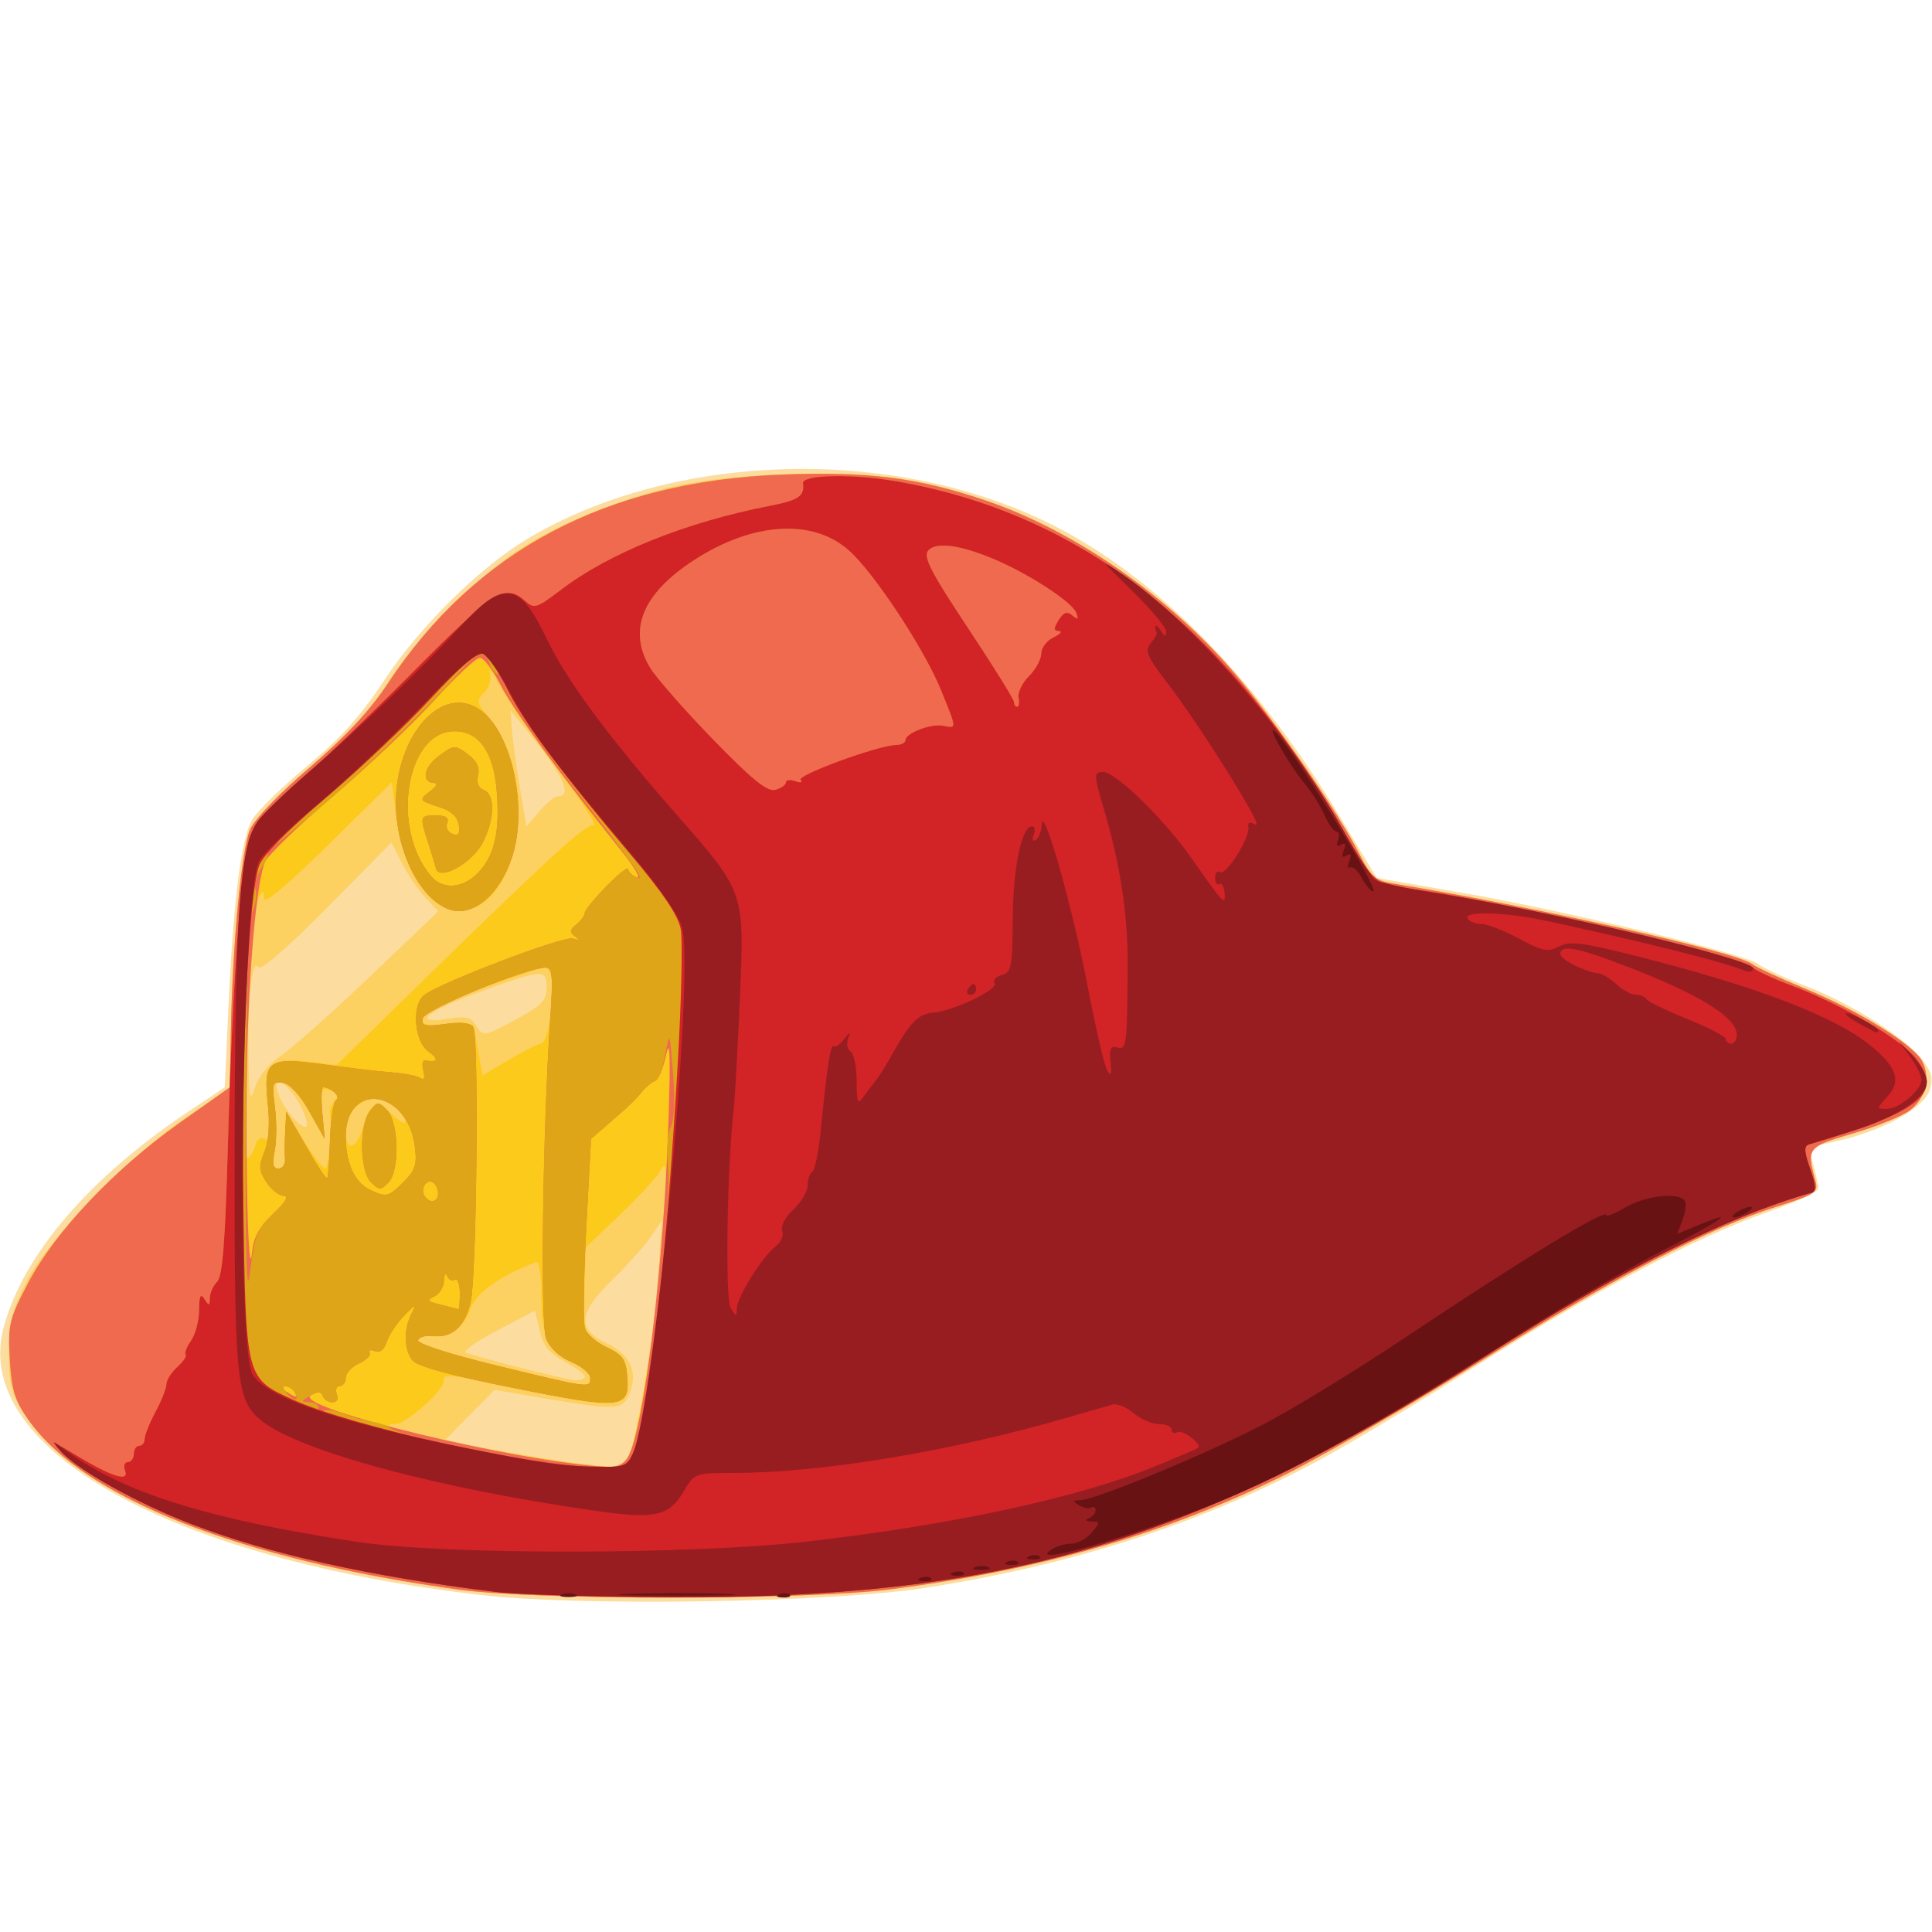 <?xml version="1.0" encoding="UTF-8" standalone="no"?>
<!-- Created with Inkscape (http://www.inkscape.org/) -->

<svg
   xmlns:dc="http://purl.org/dc/elements/1.1/"
   xmlns:cc="http://creativecommons.org/ns#"
   xmlns:rdf="http://www.w3.org/1999/02/22-rdf-syntax-ns#"
   xmlns:svg="http://www.w3.org/2000/svg"
   xmlns="http://www.w3.org/2000/svg"
   xmlns:sodipodi="http://sodipodi.sourceforge.net/DTD/sodipodi-0.dtd"
   xmlns:inkscape="http://www.inkscape.org/namespaces/inkscape"
   width="64"
   height="64"
   viewBox="0 0 64 64"
   id="svg2"
   version="1.1"
   inkscape:version="0.91 r13725"
   sodipodi:docname="icon.svg">
  <defs
     id="defs4" />
  <sodipodi:namedview
     id="base"
     pagecolor="#ffffff"
     bordercolor="#666666"
     borderopacity="1.0"
     inkscape:pageopacity="0.0"
     inkscape:pageshadow="2"
     inkscape:zoom="7.9195959"
     inkscape:cx="52.539311"
     inkscape:cy="14.910154"
     inkscape:document-units="px"
     inkscape:current-layer="layer1"
     showgrid="false"
     units="px"
     inkscape:window-width="1855"
     inkscape:window-height="1056"
     inkscape:window-x="65"
     inkscape:window-y="24"
     inkscape:window-maximized="1" />
  <g
     inkscape:label="Vrstva 1"
     inkscape:groupmode="layer"
     id="layer1"
     transform="translate(0,-988.362)">
    <g
       id="g4695"
       transform="matrix(0.18,0,0,0.18,19.289,834.59)">
      <path
         style="fill:#fcdd9f"
         d="m -18.417,1147.853 c -57.475,-6.555 -94.093,-27.073 -88.063,-49.344 3.609,-13.327 15.761,-27.495 34.059,-39.706 l 6.615,-4.415 0.685,-14.763 c 0.922,-19.877 2.341,-31.039 4.386,-34.511 0.935,-1.587 5.467,-6.01 10.072,-9.83 6.179,-5.125 9.899,-9.262 14.197,-15.786 6.453,-9.795 17.532,-20.756 26.272,-25.991 27.068,-16.215 67.739,-17.277 96.895,-2.53 19.133,9.677 37.617,28.491 52.808,53.754 l 6.694,11.131 15.88,2.76 c 18.985,3.299 52.183,11.297 54.342,13.093 0.846,0.703 4.846,2.545 8.89,4.091 8.364,3.2 18.563,9.739 21.53,13.804 1.597,2.188 1.811,3.303 1.048,5.471 -1.137,3.232 -8.706,7.353 -16.858,9.177 l -5.402,1.209 0.915,3.191 c 0.503,1.755 0.915,3.7 0.915,4.322 0,0.622 -4.162,2.577 -9.25,4.344 -13.007,4.517 -32.08,14.604 -54.25,28.69 -10.45,6.64 -23.725,14.568 -29.5,17.618 -21.329,11.267 -44.703,18.754 -71.5,22.904 -17.279,2.676 -62.982,3.415 -81.381,1.317 z"
         id="path4711"
         inkscape:connector-curvature="0" />
      <path
         style="fill:#fcd061"
         d="m -22.667,1146.842 c -32.083,-4.378 -57.254,-12.579 -71.368,-23.253 -2.75,-2.08 -6.463,-5.957 -8.25,-8.617 -2.865,-4.263 -3.25,-5.632 -3.25,-11.563 0,-5.561 0.554,-7.839 3.193,-13.137 3.981,-7.991 18.988,-23.397 29.88,-30.673 l 7.573,-5.059 0.222,-10.839 c 0.326,-15.913 1.956,-32.982 3.504,-36.686 0.794,-1.899 5.322,-6.635 10.937,-11.437 6.704,-5.734 10.986,-10.377 14.256,-15.456 5.578,-8.665 17.936,-20.958 25.749,-25.614 7.082,-4.221 15.511,-7.64 25.444,-10.321 9.842,-2.657 32.122,-3.602 43.118,-1.829 22.71,3.662 45.331,16.789 61.669,35.789 7.213,8.389 19.083,25.573 22.991,33.286 2.124,4.191 2.952,4.919 6.208,5.454 26.84,4.411 63.218,12.578 66.12,14.844 0.75,0.586 5.25,2.668 10,4.628 9.572,3.949 19.63,10.19 21.224,13.167 1.624,3.035 0.658,6.955 -2.246,9.114 -1.462,1.086 -6.187,3.001 -10.5,4.254 -8.299,2.412 -8.525,2.688 -6.934,8.481 0.658,2.397 0.336,2.625 -7.004,4.952 -12.59,3.992 -29.743,12.929 -54.021,28.148 -12.585,7.889 -28.803,17.324 -36.04,20.967 -21.599,10.873 -45.283,17.781 -73.185,21.344 -15.568,1.988 -64.874,2.023 -79.29,0.056 z M 8.944,1121.064 c 1.662,-3.978 4.246,-20.831 5.09,-33.202 l 0.614,-9 -2.007,3 c -1.104,1.65 -4.316,5.241 -7.137,7.979 -6.322,6.137 -6.525,9.086 -0.81,11.768 4.245,1.992 5.675,5.471 3.873,9.426 -1.289,2.829 -2.407,2.85 -17.16,0.324 l -7.556,-1.294 -4.535,4.6 -4.535,4.6 4.592,0.98 c 4.895,1.045 15.638,2.846 20.592,3.451 7.211,0.881 7.554,0.781 8.98,-2.631 z m -8.483,-13.452 c -0.001,-0.412 -1.675,-1.65 -3.719,-2.75 -2.828,-1.522 -3.923,-2.88 -4.58,-5.681 l -0.864,-3.681 -6.996,3.655 c -3.848,2.01 -6.398,3.856 -5.667,4.101 3.866,1.298 18.572,4.994 20.079,5.046 0.963,0.033 1.749,-0.277 1.747,-0.689 z m -52.67,-50.429 c -2.271,-3.888 -4.879,-5.134 -3.83,-1.829 0.933,2.94 4.866,7.418 5.32,6.057 0.196,-0.587 -0.475,-2.49 -1.49,-4.228 z m -3.125,-8.712 c 2.108,-1.435 9.458,-7.974 16.335,-14.533 l 12.503,-11.924 -2.408,-2.576 c -1.324,-1.417 -3.261,-4.273 -4.303,-6.347 l -1.895,-3.771 -11.895,12.043 c -7.115,7.204 -12.169,11.6 -12.576,10.94 -1.159,-1.875 -1.969,4.838 -1.862,15.434 0.088,8.775 0.246,9.673 1.185,6.734 0.669,-2.095 2.548,-4.388 4.915,-6 z m 48.781,-12.359 c 0.021,-3.524 -0.698,-3.487 -12.068,0.624 -10,3.615 -13.068,6.154 -6.088,5.038 3.342,-0.534 4.22,-0.308 5.259,1.356 1.224,1.96 1.356,1.938 7.064,-1.135 4.906,-2.642 5.819,-3.563 5.833,-5.882 z m 1.93,-35.25 c 3.041,0 1.104,-4.041 -6.19,-12.913 l -2.394,-2.912 0.245,3.412 c 0.135,1.877 0.791,6.681 1.458,10.675 l 1.213,7.263 2.374,-2.763 c 1.306,-1.52 2.788,-2.763 3.294,-2.763 z"
         id="path4709"
         inkscape:connector-curvature="0" />
      <path
         style="fill:#fcca1a"
         d="m -22.667,1146.842 c -40.175,-5.482 -69.217,-16.94 -79.299,-31.285 -2.475,-3.521 -3.077,-5.497 -3.396,-11.137 -0.36,-6.367 -0.117,-7.372 3.402,-14.067 4.924,-9.37 15.778,-20.853 27.695,-29.301 l 9.38,-6.649 0.22,-10.77 c 0.324,-15.849 1.957,-32.919 3.502,-36.617 0.795,-1.902 5.338,-6.649 10.999,-11.49 6.546,-5.599 11.167,-10.564 14.385,-15.456 16.066,-24.421 40.206,-37.214 72.541,-38.442 15.895,-0.604 25.145,0.58 37.585,4.81 16.164,5.496 33.436,17.491 45.663,31.71 7.213,8.389 19.083,25.573 22.991,33.286 2.124,4.191 2.952,4.919 6.208,5.454 26.84,4.411 63.218,12.578 66.12,14.844 0.75,0.586 5.25,2.668 10,4.628 9.572,3.949 19.63,10.19 21.224,13.167 1.624,3.035 0.658,6.955 -2.246,9.114 -1.462,1.086 -6.187,3.001 -10.5,4.254 -8.299,2.412 -8.525,2.688 -6.934,8.481 0.658,2.397 0.336,2.625 -7.004,4.952 -12.59,3.992 -29.743,12.929 -54.021,28.148 -12.585,7.889 -28.803,17.324 -36.04,20.967 -21.599,10.873 -45.283,17.781 -73.185,21.344 -15.568,1.988 -64.874,2.023 -79.29,0.056 z M 8.485,1122.324 c 2.315,-4.326 7.033,-38.395 6.949,-50.184 -0.026,-3.682 -0.186,-4 -1.144,-2.278 -0.613,1.1 -3.938,4.7 -7.388,8 l -6.274,6 -0.196,6.5 c -0.294,9.748 -0.263,9.845 3.784,11.744 3.211,1.506 3.794,2.289 4.056,5.442 0.493,5.924 -1.239,6.195 -17.693,2.768 -16.175,-3.369 -16.114,-3.362 -16.114,-1.776 0,1.657 -6.93,7.821 -8.792,7.821 -8.306,0 28.209,7.37 39.007,7.873 1.795,0.084 3.084,-0.564 3.805,-1.911 z m -7.02,-14.449 c 0,-0.818 -1.578,-2.146 -3.506,-2.952 -4.252,-1.776 -5.494,-4.65 -5.494,-12.71 0,-3.31 -0.399,-5.868 -0.888,-5.685 -6.674,2.506 -11.152,5.671 -12.154,8.591 -1.24,3.613 -3.934,5.514 -7.154,5.048 -1.165,-0.168 -2.282,0.174 -2.483,0.761 -0.215,0.629 5.706,2.545 14.407,4.662 17.323,4.215 17.272,4.209 17.272,2.284 z m -56.17,-40.263 c -0.081,-0.963 -0.075,-3.324 0.012,-5.248 l 0.158,-3.498 3.227,5.248 c 1.775,2.886 3.575,5.248 4,5.248 0.662,0 1.309,-7.831 0.856,-10.355 -0.084,-0.47 0.367,-1.483 1.004,-2.25 0.637,-0.767 0.914,-1.395 0.617,-1.395 -0.297,0 -1.2,-0.253 -2.007,-0.563 -1.198,-0.46 -1.384,0.317 -1.017,4.25 l 0.449,4.813 -2.815,-5 c -1.751,-3.11 -3.6,-5.112 -4.892,-5.297 -1.925,-0.275 -2.032,0.053 -1.46,4.507 0.339,2.642 0.318,6.263 -0.047,8.047 -0.49,2.394 -0.307,3.243 0.699,3.243 0.749,0 1.296,-0.787 1.215,-1.75 z m -5.514,-2.351 c 0.351,-1.342 0.992,-1.827 1.776,-1.343 0.944,0.583 1.085,-0.758 0.613,-5.815 -0.768,-8.222 0.167,-9.273 7.475,-8.407 l 5.144,0.609 13.088,-12.795 c 25.939,-25.358 32.8,-31.644 34.21,-31.349 0.789,0.165 -2.162,-4.431 -6.557,-10.214 -4.395,-5.783 -9.146,-12.668 -10.557,-15.3 -1.412,-2.632 -2.313,-3.82 -2.003,-2.641 0.338,1.286 -0.083,2.791 -1.052,3.759 -1.486,1.486 -1.412,1.856 0.941,4.653 5.144,6.113 6.938,17.677 4.055,26.138 -5.316,15.603 -18.814,10.398 -21.166,-8.163 l -0.783,-6.176 -11.75,11.582 c -7.561,7.453 -11.755,10.954 -11.765,9.822 -0.012,-1.413 -0.191,-1.484 -0.903,-0.358 -1.607,2.538 -3.77,48.098 -2.284,48.098 0.533,0 1.217,-0.945 1.519,-2.101 z m 19.904,-3.668 c 1.111,-4.287 2.496,-4.847 5.354,-2.162 2.725,2.56 3.33,1.587 0.771,-1.241 -3.419,-3.777 -9.345,-0.981 -9.345,4.41 0,3.828 2.141,3.158 3.22,-1.007 z m 32.699,-15.231 c 1.044,0 2.081,-5.044 2.081,-10.125 0,-2.585 -0.449,-3.875 -1.349,-3.875 -0.742,0 -6.029,1.731 -11.75,3.846 -11.861,4.386 -14.347,7.104 -6.24,6.82 l 4.776,-0.167 0.874,4.669 0.874,4.669 4.951,-2.919 c 2.723,-1.605 5.325,-2.919 5.782,-2.919 z"
         id="path4707"
         inkscape:connector-curvature="0" />
      <path
         style="fill:#f06a4f"
         d="m -22.667,1146.842 c -40.175,-5.482 -69.217,-16.94 -79.299,-31.285 -2.475,-3.521 -3.077,-5.497 -3.396,-11.137 -0.36,-6.367 -0.117,-7.372 3.402,-14.067 4.924,-9.37 15.778,-20.853 27.695,-29.301 l 9.38,-6.649 0.22,-10.77 c 0.324,-15.849 1.957,-32.919 3.502,-36.617 0.795,-1.902 5.338,-6.649 10.999,-11.49 6.546,-5.599 11.167,-10.564 14.385,-15.456 16.066,-24.421 40.206,-37.214 72.541,-38.442 15.895,-0.604 25.145,0.58 37.585,4.81 16.164,5.496 33.436,17.491 45.663,31.71 7.213,8.389 19.083,25.573 22.991,33.286 2.124,4.191 2.952,4.919 6.208,5.454 26.84,4.411 63.218,12.578 66.12,14.844 0.75,0.586 5.25,2.668 10,4.628 9.572,3.949 19.63,10.19 21.224,13.167 1.624,3.035 0.658,6.955 -2.246,9.114 -1.462,1.086 -6.187,3.001 -10.5,4.254 -8.299,2.412 -8.525,2.688 -6.934,8.481 0.658,2.397 0.336,2.625 -7.004,4.952 -12.59,3.992 -29.743,12.929 -54.021,28.148 -12.585,7.889 -28.803,17.324 -36.04,20.967 -21.599,10.873 -45.283,17.781 -73.185,21.344 -15.568,1.988 -64.874,2.023 -79.29,0.056 z M 8.485,1122.324 c 2.963,-5.537 6.557,-35.669 7.39,-61.962 0.374,-11.814 0.251,-15.223 -0.434,-12.003 -0.526,2.473 -1.436,4.657 -2.022,4.852 -0.586,0.195 -1.603,1.006 -2.26,1.801 -1.512,1.831 -2.443,2.724 -6.371,6.111 l -3.177,2.739 -0.882,16.5 c -0.485,9.075 -0.597,17.351 -0.249,18.392 0.348,1.041 2.175,2.617 4.059,3.503 2.866,1.348 3.475,2.212 3.732,5.293 0.5,6.001 -0.978,6.156 -20.858,2.186 -11.809,-2.358 -17.853,-4.013 -18.699,-5.12 -1.545,-2.022 -1.607,-5.678 -0.146,-8.569 0.968,-1.915 0.798,-1.867 -1.376,0.389 -1.364,1.415 -2.801,3.585 -3.194,4.822 -0.453,1.428 -1.248,2.044 -2.175,1.688 -0.804,-0.308 -1.227,-0.182 -0.941,0.281 0.286,0.463 -0.59,1.349 -1.948,1.967 -1.358,0.619 -2.469,1.81 -2.469,2.646 0,0.837 -0.498,1.522 -1.107,1.522 -0.609,0 -0.848,0.675 -0.531,1.5 0.341,0.888 0.011,1.5 -0.81,1.5 -0.762,0 -1.559,-0.522 -1.772,-1.16 -0.271,-0.814 -0.921,-0.861 -2.178,-0.157 -3.911,2.188 38.541,12.442 54.613,13.191 1.795,0.084 3.084,-0.564 3.805,-1.911 z m -61.52,-11.962 c -0.34,-0.55 -1.154,-0.993 -1.809,-0.985 -0.716,0.01 -0.592,0.402 0.309,0.985 1.921,1.242 2.267,1.242 1.5,0 z m 54.5,-2.487 c 0,-0.818 -1.578,-2.146 -3.506,-2.952 -2.144,-0.896 -3.935,-2.552 -4.61,-4.263 -1.102,-2.795 -0.643,-38.24 0.764,-59.048 0.527,-7.797 0.392,-9.25 -0.86,-9.25 -3.51,0 -22.302,7.761 -22.61,9.337 -0.273,1.397 0.346,1.553 4.118,1.036 2.992,-0.41 4.685,-0.211 5.193,0.61 1.043,1.687 0.625,45.604 -0.48,50.491 -1.028,4.546 -3.425,6.734 -6.917,6.316 -1.33,-0.159 -2.58,0.191 -2.777,0.778 -0.211,0.627 5.728,2.549 14.413,4.662 17.323,4.215 17.272,4.209 17.272,2.284 z m -24,-15.572 c 0,-1.683 -0.412,-2.805 -0.915,-2.494 -0.503,0.311 -1.142,-1e-4 -1.421,-0.691 -0.279,-0.691 -0.542,-0.292 -0.585,0.887 -0.043,1.179 -0.866,2.487 -1.829,2.907 -1.436,0.627 -1.212,0.894 1.25,1.489 1.65,0.399 3.112,0.778 3.25,0.843 0.138,0.065 0.25,-1.258 0.25,-2.941 z m -34.357,-14.641 c 2.268,-2.139 2.954,-3.3 1.951,-3.3 -0.851,0 -2.287,-1.128 -3.19,-2.506 -1.392,-2.124 -1.45,-2.968 -0.385,-5.541 0.809,-1.954 1.039,-5.121 0.645,-8.893 -0.848,-8.111 -0.022,-8.671 10.607,-7.203 4.526,0.625 10.032,1.268 12.234,1.429 2.203,0.161 4.523,0.613 5.157,1.005 0.777,0.48 0.978,0.047 0.617,-1.332 -0.294,-1.124 -0.14,-1.972 0.343,-1.883 2.363,0.433 2.606,-0.228 0.6,-1.633 -2.592,-1.815 -3.128,-8.447 -0.837,-10.348 2.638,-2.189 25.729,-10.989 27.418,-10.449 1.246,0.398 1.352,0.295 0.399,-0.39 -1.044,-0.75 -0.995,-1.184 0.25,-2.217 0.851,-0.706 1.547,-1.661 1.547,-2.121 0,-0.46 1.8,-2.674 4,-4.918 2.2,-2.244 4,-3.661 4,-3.147 0,0.513 0.711,1.206 1.581,1.54 0.869,0.334 -0.505,-1.981 -3.053,-5.143 -10.555,-13.097 -19.71,-25.677 -22.059,-30.312 -1.376,-2.716 -3.084,-4.938 -3.794,-4.938 -0.711,0 -4.497,3.532 -8.413,7.848 -3.917,4.317 -12.276,12.238 -18.578,17.603 -6.301,5.365 -11.931,10.796 -12.511,12.069 -1.578,3.463 -3.04,19.975 -3.364,37.98 -0.318,17.707 0.298,40.242 0.932,34.05 0.298,-2.915 1.321,-4.815 3.903,-7.25 z m 32.357,-56.019 c -4.671,-1.687 -8.66,-8.531 -9.59,-16.456 -1.578,-13.448 7.367,-25.476 15.152,-20.375 5.915,3.876 9.068,18.129 6.032,27.269 -2.318,6.978 -7.321,11.105 -11.594,9.563 z m 5.525,-6.902 c 2.911,-3.141 3.873,-7.559 3.259,-14.966 -0.593,-7.15 -3.277,-10.912 -7.784,-10.912 -8.949,0 -11.796,18.061 -4.217,26.75 2.202,2.525 5.939,2.152 8.742,-0.872 z m -7.91,-0.615 c -0.183,-0.695 -0.846,-2.87 -1.474,-4.835 -1.543,-4.828 -1.513,-4.929 1.466,-4.929 1.839,0 2.447,0.418 2.063,1.417 -0.299,0.779 0.134,1.677 0.962,1.995 1.109,0.426 1.422,-0.01 1.187,-1.647 -0.207,-1.446 -1.37,-2.568 -3.319,-3.205 -4.085,-1.335 -4.116,-1.383 -1.927,-3.039 1.06,-0.802 1.413,-1.472 0.784,-1.49 -2.48,-0.069 -2.063,-2.873 0.735,-4.942 2.84,-2.1 3.006,-2.111 5.355,-0.378 1.675,1.236 2.267,2.441 1.914,3.903 -0.326,1.353 0.057,2.332 1.064,2.719 2.094,0.803 2.011,5.3 -0.177,9.617 -1.916,3.78 -8.011,7.179 -8.633,4.814 z m 0.385,59.795 c 0,-0.792 -0.419,-1.7 -0.931,-2.016 -1.189,-0.735 -2.385,1.138 -1.569,2.457 0.92,1.488 2.5,1.209 2.5,-0.441 z m -6.333,-2.135 c 2.173,-2.173 2.492,-3.206 2.037,-6.598 -1.4,-10.439 -12.703,-11.967 -12.703,-1.718 0,4.791 1.617,8.392 4.364,9.723 3.111,1.506 3.47,1.426 6.303,-1.406 z m -6.024,0.076 c -2.076,-2.076 -2.205,-10.359 -0.204,-13.059 1.338,-1.805 1.557,-1.825 3.114,-0.291 2.244,2.209 2.434,11.292 0.281,13.445 -1.398,1.398 -1.708,1.389 -3.191,-0.094 z m -7.536,-7.825 c 0.102,-3.705 0.618,-7.005 1.146,-7.331 0.89,-0.55 -0.891,-2.292 -2.38,-2.329 -0.345,-0.01 -0.428,2.122 -0.185,4.735 l 0.442,4.75 -2.815,-5 c -1.751,-3.11 -3.6,-5.112 -4.892,-5.297 -1.925,-0.275 -2.032,0.053 -1.46,4.507 0.339,2.642 0.318,6.263 -0.047,8.047 -0.49,2.394 -0.307,3.243 0.699,3.243 0.749,0 1.296,-0.787 1.215,-1.75 -0.081,-0.963 -0.06,-3.325 0.047,-5.25 l 0.193,-3.5 3.583,6.298 c 1.971,3.464 3.737,6.144 3.926,5.956 0.188,-0.188 0.426,-3.374 0.528,-7.079 z"
         id="path4705"
         inkscape:connector-curvature="0" />
      <path
         style="fill:#dfa518"
         d="m -16.036,1147.248 c -23.08,-2.84 -41.651,-6.99 -55.991,-12.511 -9.916,-3.818 -20.907,-9.943 -24.011,-13.382 -1.652,-1.829 -1.131,-1.689 3.002,0.813 6.448,3.903 9.714,4.917 8.887,2.76 -0.33,-0.861 -0.103,-1.565 0.506,-1.565 0.609,0 1.107,-0.675 1.107,-1.5 0,-0.825 0.45,-1.5 1,-1.5 0.55,0 1,-0.569 1,-1.265 0,-0.696 0.9,-2.944 2,-4.996 1.1,-2.052 2,-4.338 2,-5.08 0,-0.742 0.903,-2.166 2.006,-3.164 1.103,-0.999 1.794,-2.027 1.535,-2.286 -0.259,-0.259 0.188,-1.412 0.994,-2.562 0.806,-1.15 1.472,-3.679 1.48,-5.619 0.011,-2.646 0.258,-3.152 0.985,-2.027 0.837,1.295 0.971,1.271 0.985,-0.179 0.008,-0.923 0.616,-2.279 1.349,-3.013 0.998,-0.999 1.499,-7.368 1.988,-25.321 0.739,-27.088 2.295,-50.186 3.753,-55.699 0.739,-2.796 2.886,-5.376 8.703,-10.462 4.247,-3.713 14.108,-13.181 21.913,-21.039 14.621,-14.72 16.724,-16.032 20.383,-12.72 1.591,1.44 2.12,1.271 6.499,-2.072 8.942,-6.826 23.081,-12.501 38.676,-15.523 5.101,-0.989 6.207,-1.759 5.904,-4.114 -0.204,-1.59 9.079,-1.775 17.281,-0.343 33.162,5.789 59.504,25.931 80.52,61.569 7.665,12.998 7.244,12.588 13.75,13.38 15.149,1.844 62.085,12.579 63.252,14.468 0.307,0.497 3.705,2.085 7.551,3.529 8.759,3.289 19.701,9.72 22.422,13.178 5.149,6.546 1.082,9.841 -19.65,15.919 -0.938,0.275 -0.887,1.304 0.221,4.443 1.107,3.138 1.158,4.166 0.221,4.435 -15.857,4.541 -35.165,14.264 -60.721,30.577 -53.079,33.881 -88.241,44.177 -149.788,43.862 -13.591,-0.07 -27.862,-0.514 -31.712,-0.988 z m 25.353,-25.462 c 2.7,-5.926 7.364,-45.275 6.408,-54.063 -0.248,-2.277 0.014,-5.006 0.581,-6.066 0.624,-1.166 0.783,-5.061 0.402,-9.861 -0.616,-7.769 -0.646,-7.84 -1.427,-3.437 -0.439,2.473 -1.277,4.657 -1.863,4.852 -0.586,0.195 -1.603,1.006 -2.26,1.801 -1.512,1.831 -2.443,2.724 -6.371,6.111 l -3.177,2.739 -0.882,16.5 c -0.485,9.075 -0.597,17.351 -0.249,18.392 0.348,1.041 2.175,2.617 4.059,3.503 2.866,1.348 3.475,2.212 3.732,5.293 0.5,6.001 -0.978,6.156 -20.858,2.186 -11.809,-2.358 -17.853,-4.013 -18.699,-5.12 -1.545,-2.022 -1.607,-5.678 -0.146,-8.569 0.968,-1.915 0.798,-1.867 -1.376,0.389 -1.364,1.415 -2.801,3.585 -3.194,4.822 -0.453,1.428 -1.248,2.044 -2.175,1.688 -0.804,-0.308 -1.227,-0.182 -0.941,0.281 0.286,0.463 -0.59,1.349 -1.948,1.967 -1.358,0.619 -2.469,1.81 -2.469,2.646 0,0.837 -0.498,1.522 -1.107,1.522 -0.609,0 -0.848,0.675 -0.531,1.5 0.341,0.888 0.011,1.5 -0.81,1.5 -0.762,0 -1.559,-0.522 -1.772,-1.16 -0.289,-0.868 -0.876,-0.876 -2.333,-0.03 -1.731,1.004 -1.753,1.133 -0.197,1.16 0.963,0.017 1.75,0.507 1.75,1.089 0,0.583 0.412,0.804 0.916,0.493 0.504,-0.311 2.191,-0.052 3.75,0.576 1.559,0.628 3.88,1.279 5.159,1.447 1.279,0.168 2.874,0.761 3.546,1.318 0.671,0.557 6.825,2.133 13.675,3.502 14.976,2.993 16.859,3.263 24.044,3.456 5.103,0.137 5.692,-0.074 6.763,-2.426 z m -62.312,-11.357 c -0.363,-0.587 -1.1,-1.067 -1.64,-1.067 -0.539,0 -0.4,0.63 0.309,1.399 1.436,1.558 2.357,1.328 1.331,-0.333 z m 54.459,-2.553 c 0,-0.818 -1.578,-2.146 -3.506,-2.952 -2.144,-0.896 -3.935,-2.552 -4.61,-4.263 -1.102,-2.795 -0.643,-38.24 0.764,-59.048 0.527,-7.797 0.392,-9.25 -0.86,-9.25 -3.51,0 -22.302,7.761 -22.61,9.337 -0.273,1.397 0.346,1.553 4.118,1.036 2.992,-0.41 4.685,-0.211 5.193,0.61 1.043,1.687 0.625,45.604 -0.48,50.491 -1.028,4.546 -3.425,6.734 -6.917,6.316 -1.33,-0.159 -2.58,0.191 -2.777,0.778 -0.211,0.627 5.728,2.549 14.413,4.662 17.323,4.215 17.272,4.209 17.272,2.284 z m -58.275,-30.263 c 2.238,-2.129 2.883,-3.25 1.869,-3.25 -0.851,0 -2.287,-1.128 -3.19,-2.506 -1.392,-2.124 -1.45,-2.968 -0.385,-5.541 0.809,-1.954 1.039,-5.121 0.645,-8.893 -0.848,-8.111 -0.022,-8.671 10.607,-7.203 4.526,0.625 10.032,1.268 12.234,1.429 2.203,0.161 4.523,0.613 5.157,1.005 0.777,0.48 0.978,0.047 0.617,-1.332 -0.294,-1.124 -0.14,-1.972 0.343,-1.883 2.363,0.433 2.606,-0.228 0.6,-1.633 -2.592,-1.815 -3.128,-8.447 -0.837,-10.348 2.638,-2.189 25.729,-10.989 27.418,-10.449 1.246,0.398 1.352,0.295 0.399,-0.39 -1.044,-0.75 -0.995,-1.184 0.25,-2.217 0.851,-0.706 1.547,-1.661 1.547,-2.121 0,-0.46 1.8,-2.674 4,-4.918 2.2,-2.244 4,-3.661 4,-3.147 0,0.513 0.706,1.204 1.569,1.536 1.532,0.588 0.497,-0.897 -11.425,-16.388 -7.681,-9.98 -13.144,-18.184 -13.144,-19.737 0,-0.695 -0.42,-1.263 -0.933,-1.263 -0.513,0 -1.215,-0.891 -1.561,-1.98 -0.817,-2.575 -2.253,-2.198 -5.427,1.425 -6.974,7.962 -21.868,22.153 -30.369,28.936 -3.184,2.54 -5.495,4.619 -5.135,4.619 0.36,0 -0.107,1.161 -1.037,2.581 -0.93,1.419 -1.444,3.223 -1.143,4.009 0.301,0.785 0.042,2.662 -0.576,4.169 -0.753,1.835 -1.157,14.474 -1.225,38.241 -0.073,25.646 0.151,33.418 0.806,28 0.807,-6.677 1.282,-7.857 4.324,-10.75 z m 32.275,-55.969 c -4.671,-1.687 -8.66,-8.531 -9.59,-16.456 -1.578,-13.448 7.367,-25.476 15.152,-20.375 5.915,3.876 9.068,18.129 6.032,27.269 -2.318,6.978 -7.321,11.105 -11.594,9.563 z m 5.525,-6.902 c 2.911,-3.141 3.873,-7.559 3.259,-14.966 -0.593,-7.15 -3.277,-10.912 -7.784,-10.912 -8.949,0 -11.796,18.061 -4.217,26.75 2.202,2.525 5.939,2.152 8.742,-0.872 z m -7.91,-0.615 c -0.183,-0.695 -0.846,-2.87 -1.474,-4.835 -1.543,-4.828 -1.513,-4.929 1.466,-4.929 1.839,0 2.447,0.418 2.063,1.417 -0.299,0.779 0.134,1.677 0.962,1.995 1.109,0.426 1.422,-0.01 1.187,-1.647 -0.207,-1.446 -1.37,-2.568 -3.319,-3.205 -4.085,-1.335 -4.116,-1.383 -1.927,-3.039 1.06,-0.802 1.413,-1.472 0.784,-1.49 -2.48,-0.069 -2.063,-2.873 0.735,-4.942 2.84,-2.1 3.006,-2.111 5.355,-0.378 1.675,1.236 2.267,2.441 1.914,3.903 -0.326,1.353 0.057,2.332 1.064,2.719 2.094,0.803 2.011,5.3 -0.177,9.617 -1.916,3.78 -8.011,7.179 -8.633,4.814 z m 4.385,78.177 c 0,-1.683 -0.412,-2.805 -0.915,-2.494 -0.503,0.311 -1.142,-1e-4 -1.421,-0.691 -0.279,-0.691 -0.542,-0.292 -0.585,0.887 -0.043,1.179 -0.866,2.487 -1.829,2.907 -1.436,0.627 -1.212,0.894 1.25,1.489 1.65,0.399 3.112,0.778 3.25,0.843 0.138,0.065 0.25,-1.258 0.25,-2.941 z m -4,-18.382 c 0,-0.792 -0.419,-1.7 -0.931,-2.016 -1.189,-0.735 -2.385,1.138 -1.569,2.457 0.92,1.488 2.5,1.209 2.5,-0.441 z m -6.333,-2.135 c 2.173,-2.173 2.492,-3.206 2.037,-6.598 -1.4,-10.439 -12.703,-11.967 -12.703,-1.718 0,4.791 1.617,8.392 4.364,9.723 3.111,1.506 3.47,1.426 6.303,-1.406 z m -6.024,0.076 c -2.076,-2.076 -2.205,-10.359 -0.204,-13.059 1.338,-1.805 1.557,-1.825 3.114,-0.291 2.244,2.209 2.434,11.292 0.281,13.445 -1.398,1.398 -1.708,1.389 -3.191,-0.094 z m -7.536,-7.825 c 0.102,-3.705 0.618,-7.005 1.146,-7.331 0.89,-0.55 -0.891,-2.292 -2.38,-2.329 -0.345,-0.01 -0.428,2.122 -0.185,4.735 l 0.442,4.75 -2.815,-5 c -1.751,-3.11 -3.6,-5.112 -4.892,-5.297 -1.925,-0.275 -2.032,0.053 -1.46,4.507 0.339,2.642 0.318,6.263 -0.047,8.047 -0.49,2.394 -0.307,3.243 0.699,3.243 0.749,0 1.296,-0.787 1.215,-1.75 -0.081,-0.963 -0.06,-3.325 0.047,-5.25 l 0.193,-3.5 3.583,6.298 c 1.971,3.464 3.737,6.144 3.926,5.956 0.188,-0.188 0.426,-3.374 0.528,-7.079 z M 37.464,998.277 c 0,-0.469 0.787,-0.569 1.75,-0.224 0.963,0.345 1.396,0.24 0.964,-0.234 -0.785,-0.86 14.217,-6.353 17.536,-6.421 0.963,-0.02 1.75,-0.413 1.75,-0.875 0,-1.315 4.667,-3.11 6.944,-2.671 2.548,0.491 2.563,0.719 -0.409,-6.595 -3.086,-7.594 -12.388,-21.68 -16.98,-25.712 -6.678,-5.863 -17.619,-5.172 -28.396,1.793 -9.579,6.191 -12.333,12.946 -8.107,19.879 1.125,1.845 6.32,7.76 11.544,13.144 7.186,7.405 9.975,9.665 11.451,9.279 1.074,-0.281 1.952,-0.894 1.952,-1.362 z m 42.819,-15.615 c -0.18,-0.935 0.687,-2.715 1.927,-3.955 1.24,-1.24 2.254,-3.106 2.254,-4.147 0,-1.041 1.012,-2.381 2.25,-2.978 1.238,-0.597 1.684,-1.116 0.992,-1.153 -0.997,-0.054 -1.006,-0.473 -0.041,-2.017 0.916,-1.466 1.543,-1.679 2.531,-0.859 1.012,0.84 1.174,0.724 0.702,-0.504 -0.724,-1.888 -8.125,-6.786 -14.443,-9.559 -6.575,-2.886 -11.369,-3.584 -12.797,-1.863 -0.947,1.141 0.485,3.925 7.314,14.216 4.671,7.038 8.492,13.184 8.492,13.657 0,0.473 0.258,0.86 0.573,0.86 0.315,0 0.426,-0.765 0.246,-1.7 z"
         id="path4703"
         inkscape:connector-curvature="0" />
      <path
         style="fill:#d22327"
         d="m -16.036,1147.248 c -23.08,-2.84 -41.651,-6.99 -55.991,-12.511 -9.916,-3.818 -20.907,-9.943 -24.011,-13.382 -1.652,-1.829 -1.131,-1.689 3.002,0.813 6.448,3.903 9.714,4.917 8.887,2.76 -0.33,-0.861 -0.103,-1.565 0.506,-1.565 0.609,0 1.107,-0.675 1.107,-1.5 0,-0.825 0.45,-1.5 1,-1.5 0.55,0 1,-0.569 1,-1.265 0,-0.696 0.9,-2.944 2,-4.996 1.1,-2.052 2,-4.338 2,-5.08 0,-0.742 0.903,-2.166 2.006,-3.164 1.103,-0.999 1.794,-2.027 1.535,-2.286 -0.259,-0.259 0.188,-1.412 0.994,-2.562 0.806,-1.15 1.472,-3.679 1.48,-5.619 0.011,-2.646 0.258,-3.152 0.985,-2.027 0.837,1.295 0.971,1.271 0.985,-0.179 0.008,-0.923 0.616,-2.279 1.349,-3.013 0.998,-0.999 1.499,-7.368 1.988,-25.321 0.739,-27.088 2.295,-50.186 3.753,-55.699 0.739,-2.796 2.886,-5.376 8.703,-10.462 4.247,-3.713 14.108,-13.181 21.913,-21.039 14.621,-14.72 16.724,-16.032 20.383,-12.72 1.591,1.44 2.12,1.271 6.499,-2.072 8.942,-6.826 23.081,-12.501 38.676,-15.523 5.101,-0.989 6.207,-1.759 5.904,-4.114 -0.204,-1.59 9.079,-1.775 17.281,-0.343 33.162,5.789 59.504,25.931 80.52,61.569 7.665,12.998 7.244,12.588 13.75,13.38 15.149,1.844 62.085,12.579 63.252,14.468 0.307,0.497 3.705,2.085 7.551,3.529 8.759,3.289 19.701,9.72 22.422,13.178 5.149,6.546 1.082,9.841 -19.65,15.919 -0.938,0.275 -0.887,1.304 0.221,4.443 1.107,3.138 1.158,4.166 0.221,4.435 -15.857,4.541 -35.165,14.264 -60.721,30.577 -53.079,33.881 -88.241,44.177 -149.788,43.862 -13.591,-0.07 -27.862,-0.514 -31.712,-0.988 z m 25.353,-25.462 c 2.863,-6.283 6.085,-34.334 8.263,-71.924 0.669,-11.55 0.908,-22.627 0.531,-24.615 -0.479,-2.525 -3.336,-6.744 -9.48,-14 -12.796,-15.112 -19.883,-24.673 -22.749,-30.687 -1.389,-2.916 -3.223,-5.57 -4.076,-5.897 -1.066,-0.409 -4.129,2.184 -9.806,8.302 -4.541,4.893 -13.249,13.126 -19.351,18.296 -6.947,5.886 -11.478,10.503 -12.123,12.351 -1.951,5.595 -3.304,34.886 -2.896,62.67 0.468,31.864 0.409,31.637 9.168,35.612 10.781,4.893 43.732,12.213 55.755,12.387 5.072,0.073 5.698,-0.158 6.763,-2.495 z M 37.464,998.277 c 0,-0.469 0.787,-0.569 1.75,-0.224 0.963,0.345 1.396,0.24 0.964,-0.234 -0.785,-0.86 14.217,-6.353 17.536,-6.421 0.963,-0.02 1.75,-0.413 1.75,-0.875 0,-1.315 4.667,-3.11 6.944,-2.671 2.548,0.491 2.563,0.719 -0.409,-6.595 -3.086,-7.594 -12.388,-21.68 -16.98,-25.712 -6.678,-5.863 -17.619,-5.172 -28.396,1.793 -9.579,6.191 -12.333,12.946 -8.107,19.879 1.125,1.845 6.32,7.76 11.544,13.144 7.186,7.405 9.975,9.665 11.451,9.279 1.074,-0.281 1.952,-0.894 1.952,-1.362 z m 42.819,-15.615 c -0.18,-0.935 0.687,-2.715 1.927,-3.955 1.24,-1.24 2.254,-3.106 2.254,-4.147 0,-1.041 1.012,-2.381 2.25,-2.978 1.238,-0.597 1.684,-1.116 0.992,-1.153 -0.997,-0.054 -1.006,-0.473 -0.041,-2.017 0.916,-1.466 1.543,-1.679 2.531,-0.859 1.012,0.84 1.174,0.724 0.702,-0.504 -0.724,-1.888 -8.125,-6.786 -14.443,-9.559 -6.575,-2.886 -11.369,-3.584 -12.797,-1.863 -0.947,1.141 0.485,3.925 7.314,14.216 4.671,7.038 8.492,13.184 8.492,13.657 0,0.473 0.258,0.86 0.573,0.86 0.315,0 0.426,-0.765 0.246,-1.7 z"
         id="path4701"
         inkscape:connector-curvature="0" />
      <path
         style="fill:#981d21"
         d="m -16.036,1147.248 c -23.08,-2.84 -41.651,-6.99 -55.991,-12.511 -10.077,-3.88 -20.987,-9.994 -24.011,-13.457 -1.835,-2.101 -1.713,-2.078 1.502,0.283 10.17,7.469 26.107,12.412 53.192,16.498 15.948,2.406 61.3,2.365 82.724,-0.075 26.636,-3.034 50.036,-8.093 64.084,-13.857 4.125,-1.692 7.666,-3.211 7.869,-3.374 0.821,-0.661 -2.928,-3.474 -3.861,-2.897 -0.554,0.343 -1.008,0.146 -1.008,-0.436 0,-0.583 -1.056,-1.059 -2.347,-1.059 -1.291,0 -3.392,-0.906 -4.669,-2.014 -1.277,-1.108 -3.033,-1.812 -3.903,-1.565 -0.87,0.247 -4.731,1.362 -8.581,2.477 -21.314,6.175 -45.08,10.101 -61.145,10.101 -7.107,0 -7.172,0.024 -9.203,3.468 -2.61,4.424 -5.212,5.033 -15.418,3.607 -29.438,-4.112 -55.596,-11.157 -62.368,-16.797 -4.549,-3.789 -4.869,-7.139 -4.812,-50.278 0.057,-42.857 0.962,-55.498 4.293,-60 1.017,-1.375 5.181,-5.38 9.251,-8.9 9.889,-8.551 21.144,-19.348 28.054,-26.912 7.917,-8.668 10.812,-8.241 15.861,2.34 3.617,7.578 11.197,17.846 23.781,32.215 12.749,14.556 12.597,14.114 11.732,34.164 -0.394,9.127 -0.899,18.169 -1.122,20.094 -1.219,10.498 -1.604,34.816 -0.578,36.582 1.013,1.745 1.116,1.758 1.144,0.146 0.036,-2.108 4.806,-9.695 7.234,-11.506 0.942,-0.703 1.454,-1.952 1.137,-2.777 -0.337,-0.878 0.509,-2.505 2.042,-3.925 1.439,-1.334 2.617,-3.32 2.617,-4.414 0,-1.094 0.387,-2.228 0.859,-2.52 0.472,-0.292 1.159,-3.581 1.526,-7.309 1.145,-11.632 1.862,-16.364 2.399,-15.827 0.285,0.285 1.126,-0.263 1.869,-1.217 1.172,-1.504 1.275,-1.515 0.781,-0.086 -0.314,0.907 -0.09,1.946 0.498,2.309 0.587,0.363 1.082,2.771 1.1,5.351 0.029,4.34 0.139,4.542 1.466,2.691 0.789,-1.1 1.809,-2.45 2.268,-3 0.459,-0.55 1.712,-2.575 2.784,-4.5 3.271,-5.871 4.842,-7.492 7.45,-7.685 3.735,-0.277 12.14,-4.279 11.423,-5.439 -0.343,-0.555 0.252,-1.239 1.323,-1.519 1.758,-0.46 1.954,-1.469 2.013,-10.369 0.063,-9.46 1.636,-16.987 3.549,-16.987 0.498,0 0.638,0.698 0.311,1.552 -0.341,0.89 -0.174,1.291 0.393,0.941 0.544,-0.336 1.025,-1.597 1.069,-2.802 0.155,-4.207 5.624,14.949 8.371,29.32 1.523,7.969 3.193,15.164 3.712,15.989 0.682,1.084 0.844,0.639 0.584,-1.606 -0.28,-2.419 -0.016,-3.016 1.196,-2.699 1.772,0.463 1.859,-0.198 1.966,-14.925 0.068,-9.379 -1.372,-18.832 -4.448,-29.203 -1.804,-6.082 -1.809,-6.569 -0.071,-6.569 2.312,0 11.188,8.65 16.2,15.788 6.048,8.614 6.337,8.916 6.15,6.43 -0.086,-1.144 -0.513,-1.859 -0.949,-1.59 -0.436,0.269 -0.792,-0.238 -0.792,-1.128 0,-0.89 0.406,-1.367 0.902,-1.06 1.105,0.683 5.57,-6.412 5.217,-8.29 -0.151,-0.803 0.219,-1.058 0.913,-0.629 0.828,0.512 0.802,0.033 -0.09,-1.65 -3.027,-5.71 -11.297,-18.483 -15.522,-23.973 -3.976,-5.167 -4.418,-6.196 -3.26,-7.591 0.737,-0.888 1.227,-1.77 1.089,-1.96 -0.138,-0.19 -0.243,-0.684 -0.235,-1.096 0.008,-0.412 0.452,-0.075 0.985,0.75 0.745,1.153 0.973,1.187 0.985,0.146 0.008,-0.745 -2.797,-4.106 -6.235,-7.47 -5.985,-5.856 -6.057,-5.983 -1.689,-2.978 13.11,9.019 30.546,29.225 40.457,46.885 2.573,4.584 5.196,8.732 5.83,9.217 0.634,0.485 5.877,1.638 11.652,2.561 22.673,3.626 58,12.065 58,13.856 0,0.557 -0.772,0.68 -1.75,0.278 -3.922,-1.611 -18.495,-5.268 -36.25,-9.094 -7.642,-1.647 -15.403,-1.862 -14.5,-0.401 0.34,0.55 1.495,1 2.566,1 1.072,0 4.184,1.207 6.915,2.683 4.299,2.322 5.281,2.515 7.297,1.436 1.97,-1.054 4.192,-0.777 14.4,1.8 22.301,5.63 36.751,11.206 43.282,16.702 4.549,3.828 5.311,6.35 2.757,9.129 -2.037,2.217 -2.038,2.25 -0.081,2.25 2.295,0 6.363,-3.455 6.363,-5.404 0,-0.729 -0.944,-2.624 -2.098,-4.211 l -2.098,-2.885 2.598,2.806 c 1.429,1.543 2.598,3.658 2.598,4.699 0,2.817 -5.603,6.548 -13.5,8.99 -3.85,1.191 -7.549,2.335 -8.221,2.542 -0.938,0.29 -0.887,1.322 0.221,4.463 1.107,3.138 1.158,4.166 0.221,4.435 -15.857,4.541 -35.165,14.264 -60.721,30.577 -53.079,33.881 -88.241,44.177 -149.788,43.862 -13.591,-0.07 -27.862,-0.514 -31.712,-0.988 z m 25.3,-25.345 c 4.01,-8.802 11.468,-88.365 9.09,-96.977 -0.576,-2.084 -4.277,-7.499 -8.696,-12.721 -14.467,-17.095 -19.188,-23.346 -22.779,-30.158 -1.976,-3.749 -4.298,-7.086 -5.159,-7.417 -1.088,-0.418 -4.493,2.474 -11.161,9.478 -5.277,5.543 -14.021,13.792 -19.431,18.329 -5.41,4.538 -10.236,9.3 -10.724,10.583 -3.13,8.233 -4.076,88.966 -1.104,94.186 2.377,4.174 16.261,8.976 39.164,13.545 15.033,2.999 16.907,3.268 24.089,3.461 5.037,0.135 5.7,-0.093 6.71,-2.31 z m 203.2,-77.174 c 0,-3.476 -7.908,-8.096 -23.831,-13.921 -5.046,-1.846 -7.654,-2.36 -8.365,-1.649 -0.711,0.711 -0.078,1.528 2.032,2.619 1.686,0.872 3.678,1.585 4.426,1.585 0.749,0 2.327,0.9 3.508,2 1.181,1.1 2.814,2 3.63,2 0.816,0 1.711,0.369 1.99,0.82 0.279,0.451 3.68,2.098 7.559,3.659 3.879,1.561 7.052,3.217 7.052,3.68 0,0.463 0.45,0.841 1,0.841 0.55,0 1,-0.735 1,-1.634 z m 22.75,-1.938 c -3.738,-2.028 -3.511,-2.873 0.25,-0.928 1.65,0.853 3,1.765 3,2.026 0,0.643 -0.107,0.607 -3.25,-1.098 z m -164.25,-6.428 c 0.34,-0.55 0.816,-1 1.059,-1 0.243,0 0.441,0.45 0.441,1 0,0.55 -0.477,1 -1.059,1 -0.582,0 -0.781,-0.45 -0.441,-1 z"
         id="path4699"
         inkscape:connector-curvature="0" />
      <path
         style="fill:#691214"
         d="m -3.786,1147.7 c 0.688,-0.277 1.812,-0.277 2.5,0 0.688,0.277 0.125,0.504 -1.25,0.504 -1.375,0 -1.938,-0.227 -1.25,-0.504 z m 12.5,-0.082 c 4.812,-0.183 12.688,-0.183 17.5,0 4.812,0.183 0.875,0.333 -8.75,0.333 -9.625,0 -13.562,-0.15 -8.75,-0.333 z m 27.562,0.062 c 0.722,-0.289 1.584,-0.253 1.917,0.079 0.332,0.332 -0.258,0.569 -1.312,0.525 -1.165,-0.048 -1.402,-0.285 -0.604,-0.604 z m 26,-3 c 0.722,-0.289 1.584,-0.253 1.917,0.079 0.332,0.332 -0.258,0.569 -1.312,0.525 -1.165,-0.048 -1.402,-0.285 -0.604,-0.604 z m 6,-1 c 0.722,-0.289 1.584,-0.253 1.917,0.079 0.332,0.332 -0.258,0.569 -1.312,0.525 -1.165,-0.048 -1.402,-0.285 -0.604,-0.604 z m 3.938,-0.979 c 0.688,-0.277 1.812,-0.277 2.5,0 0.688,0.277 0.125,0.504 -1.25,0.504 -1.375,0 -1.938,-0.227 -1.25,-0.504 z m 6.062,-1.021 c 0.722,-0.289 1.584,-0.253 1.917,0.079 0.332,0.332 -0.258,0.569 -1.312,0.525 -1.165,-0.048 -1.402,-0.285 -0.604,-0.604 z m 4,-1 c 0.722,-0.289 1.584,-0.253 1.917,0.079 0.332,0.332 -0.258,0.569 -1.312,0.525 -1.165,-0.048 -1.402,-0.285 -0.604,-0.604 z m 4.188,-1.317 c 0.825,-0.533 2.412,-0.976 3.528,-0.985 1.115,-0.01 2.798,-0.915 3.74,-2.015 1.618,-1.89 1.617,-2.004 -0.028,-2.079 -1.045,-0.047 -1.241,-0.281 -0.49,-0.583 0.688,-0.277 1.25,-0.943 1.25,-1.48 0,-0.537 -0.359,-0.754 -0.798,-0.483 -0.439,0.271 -1.451,0.08 -2.25,-0.426 -1.237,-0.783 -1.218,-0.921 0.134,-0.934 2.955,-0.029 24.713,-9.095 34.794,-14.499 5.515,-2.956 16.685,-9.821 24.823,-15.256 22.208,-14.831 37.296,-24.016 37.296,-22.703 0,0.352 1.601,-0.303 3.557,-1.458 3.64,-2.148 9.876,-2.825 10.891,-1.183 0.311,0.504 0.123,2.08 -0.418,3.504 l -0.984,2.588 3.599,-1.504 c 7.759,-3.242 5.035,-1.224 -5.9,4.371 -6.315,3.231 -17.729,9.829 -25.364,14.662 -36.504,23.107 -49.242,29.752 -70.914,36.992 -12.69,4.239 -20.061,5.793 -16.468,3.471 z m 126,-62 c 0.825,-0.533 1.95,-0.969 2.5,-0.969 0.55,0 0.325,0.436 -0.5,0.969 -0.825,0.533 -1.95,0.969 -2.5,0.969 -0.55,0 -0.325,-0.436 0.5,-0.969 z m -68.982,-61.466 c -0.726,-1.356 -1.697,-2.233 -2.158,-1.948 -0.461,0.285 -0.542,-0.254 -0.179,-1.198 0.444,-1.156 0.281,-1.482 -0.5,-1 -0.781,0.482 -0.944,0.156 -0.5,-1 0.444,-1.156 0.281,-1.482 -0.5,-1 -0.757,0.468 -0.952,0.178 -0.563,-0.836 0.328,-0.854 0.207,-1.552 -0.267,-1.552 -0.475,0 -1.47,-1.372 -2.212,-3.048 -0.742,-1.677 -2.372,-4.264 -3.622,-5.75 -2.64,-3.139 -6.976,-10.603 -5.702,-9.816 2.276,1.406 19.711,29.614 18.304,29.614 -0.43,0 -1.376,-1.11 -2.102,-2.466 z"
         id="path4697"
         inkscape:connector-curvature="0" />
    </g>
  </g>
</svg>
